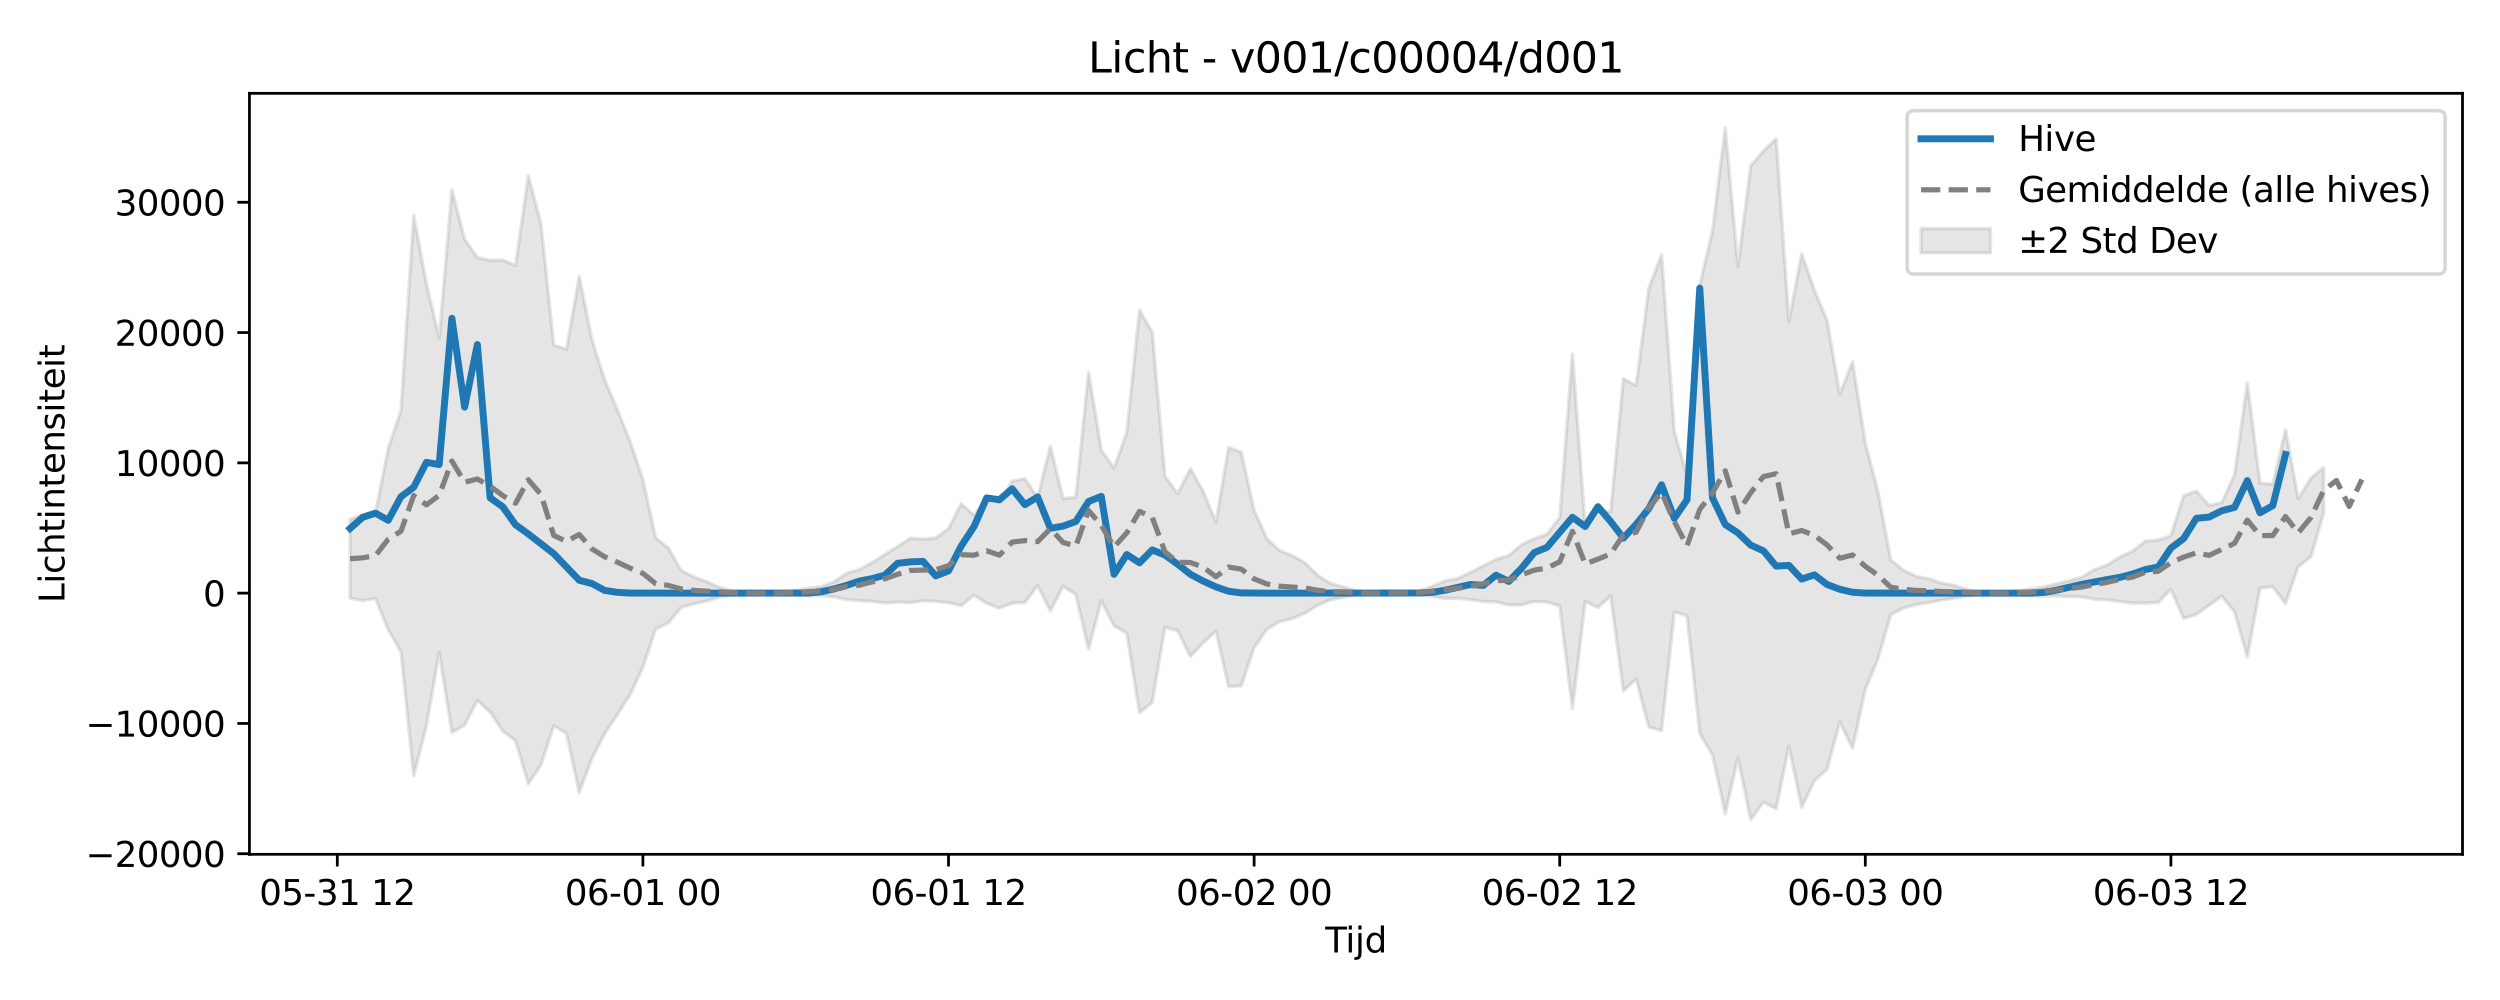 <?xml version="1.0" encoding="utf-8" standalone="no"?>
<!DOCTYPE svg PUBLIC "-//W3C//DTD SVG 1.1//EN"
  "http://www.w3.org/Graphics/SVG/1.1/DTD/svg11.dtd">
<svg xmlns:xlink="http://www.w3.org/1999/xlink" width="720pt" height="288pt" viewBox="0 0 720 288" xmlns="http://www.w3.org/2000/svg" version="1.1">
 <defs>
  <style type="text/css">*{stroke-linejoin: round; stroke-linecap: butt}</style>
 </defs>
 <g id="figure_1">
  <g id="patch_1">
   <path d="M 0 288 
L 720 288 
L 720 0 
L 0 0 
z
" style="fill: #ffffff"/>
  </g>
  <g id="axes_1">
   <g id="patch_2">
    <path d="M 71.84 246.04 
L 709.2 246.04 
L 709.2 26.88 
L 71.84 26.88 
z
" style="fill: #ffffff"/>
   </g>
   <g id="FillBetweenPolyCollection_1">
    <defs>
     <path id="mdef0006738" d="M 100.811 -138.494 
L 100.811 -115.703 
L 104.478 -115.023 
L 108.145 -115.623 
L 111.813 -106.62 
L 115.48 -100.29 
L 119.147 -64.571 
L 122.814 -78.968 
L 126.481 -100.059 
L 130.149 -77.064 
L 133.816 -79.173 
L 137.483 -86.309 
L 141.15 -82.925 
L 144.817 -77.426 
L 148.485 -74.645 
L 152.152 -62.268 
L 155.819 -67.745 
L 159.486 -78.948 
L 163.153 -76.773 
L 166.821 -59.75 
L 170.488 -69.609 
L 174.155 -76.759 
L 177.822 -82.215 
L 181.489 -87.951 
L 185.157 -95.834 
L 188.824 -106.807 
L 192.491 -108.622 
L 196.158 -113.041 
L 199.825 -114.106 
L 203.493 -114.904 
L 207.16 -116.034 
L 210.827 -116.761 
L 214.494 -117.039 
L 218.161 -117.165 
L 221.829 -117.161 
L 225.496 -117.038 
L 229.163 -116.716 
L 232.83 -116.411 
L 236.497 -116.476 
L 240.165 -116.068 
L 243.832 -115.317 
L 247.499 -115 
L 251.166 -114.838 
L 254.833 -114.338 
L 258.501 -114.604 
L 262.168 -114.428 
L 265.835 -114.98 
L 269.502 -114.783 
L 273.169 -114.416 
L 276.837 -113.574 
L 280.504 -116.566 
L 284.171 -114.227 
L 287.838 -112.846 
L 291.506 -114.295 
L 295.173 -114.468 
L 298.84 -119.355 
L 302.507 -112.042 
L 306.174 -119.131 
L 309.842 -116.706 
L 313.509 -101.097 
L 317.176 -115.022 
L 320.843 -107.732 
L 324.51 -105.656 
L 328.178 -82.675 
L 331.845 -85.717 
L 335.512 -107.345 
L 339.179 -106.304 
L 342.846 -98.937 
L 346.514 -102.887 
L 350.181 -106.236 
L 353.848 -90.218 
L 357.515 -90.483 
L 361.182 -101.502 
L 364.85 -106.797 
L 368.517 -108.932 
L 372.184 -109.838 
L 375.851 -111.414 
L 379.518 -113.691 
L 383.186 -115.256 
L 386.853 -115.963 
L 390.52 -116.721 
L 394.187 -117.114 
L 397.854 -117.173 
L 401.522 -117.147 
L 405.189 -116.974 
L 408.856 -116.913 
L 412.523 -116.209 
L 416.19 -115.632 
L 419.858 -115.706 
L 423.525 -115.296 
L 427.192 -114.743 
L 430.859 -114.662 
L 434.526 -113.744 
L 438.194 -113.79 
L 441.861 -114.767 
L 445.528 -114.609 
L 449.195 -113.494 
L 452.862 -83.909 
L 456.53 -114.769 
L 460.197 -113.027 
L 463.864 -116.335 
L 467.531 -89.032 
L 471.198 -92.454 
L 474.866 -78.601 
L 478.533 -77.619 
L 482.2 -111.748 
L 485.867 -110.667 
L 489.534 -76.762 
L 493.202 -70.55 
L 496.869 -53.676 
L 500.536 -69.714 
L 504.203 -51.922 
L 507.871 -56.99 
L 511.538 -55.078 
L 515.205 -73.093 
L 518.872 -55.512 
L 522.539 -63.145 
L 526.207 -66.466 
L 529.874 -80.051 
L 533.541 -72.497 
L 537.208 -89.466 
L 540.875 -98.288 
L 544.543 -111.013 
L 548.21 -112.862 
L 551.877 -113.867 
L 555.544 -114.45 
L 559.211 -115.207 
L 562.879 -115.715 
L 566.546 -116.474 
L 570.213 -117.042 
L 573.88 -117.163 
L 577.547 -117.105 
L 581.215 -116.818 
L 584.882 -116.49 
L 588.549 -116.327 
L 592.216 -116.335 
L 595.883 -116.211 
L 599.551 -116.088 
L 603.218 -115.4 
L 606.885 -115.257 
L 610.552 -114.748 
L 614.219 -114.319 
L 617.887 -114.281 
L 621.554 -114.474 
L 625.221 -118.237 
L 628.888 -109.886 
L 632.555 -111.037 
L 636.223 -113.679 
L 639.89 -116.298 
L 643.557 -111.75 
L 647.224 -98.75 
L 650.891 -118.598 
L 654.559 -118.983 
L 658.226 -114.224 
L 661.893 -124.76 
L 665.56 -127.635 
L 669.227 -140.285 
L 669.227 -153.343 
L 669.227 -153.343 
L 665.56 -150.337 
L 661.893 -144.328 
L 658.226 -164.238 
L 654.559 -148.537 
L 650.891 -148.872 
L 647.224 -177.696 
L 643.557 -151.319 
L 639.89 -143.264 
L 636.223 -142.425 
L 632.555 -146.547 
L 628.888 -145.221 
L 625.221 -133.698 
L 621.554 -132.447 
L 617.887 -132.18 
L 614.219 -129.299 
L 610.552 -127.566 
L 606.885 -125.317 
L 603.218 -123.938 
L 599.551 -121.782 
L 595.883 -120.725 
L 592.216 -119.825 
L 588.549 -118.956 
L 584.882 -118.391 
L 581.215 -117.731 
L 577.547 -117.281 
L 573.88 -117.197 
L 570.213 -117.373 
L 566.546 -118.205 
L 562.879 -119.386 
L 559.211 -120.063 
L 555.544 -121.301 
L 551.877 -122.028 
L 548.21 -123.747 
L 544.543 -126.723 
L 540.875 -146.358 
L 537.208 -160.338 
L 533.541 -183.832 
L 529.874 -174.4 
L 526.207 -195.613 
L 522.539 -204.48 
L 518.872 -214.916 
L 515.205 -195.42 
L 511.538 -248.044 
L 507.871 -244.509 
L 504.203 -240.238 
L 500.536 -211.309 
L 496.869 -251.158 
L 493.202 -221.505 
L 489.534 -205.843 
L 485.867 -150.961 
L 482.2 -163.799 
L 478.533 -214.655 
L 474.866 -205.022 
L 471.198 -176.954 
L 467.531 -178.935 
L 463.864 -140.609 
L 460.197 -140.908 
L 456.53 -136.405 
L 452.862 -186.025 
L 449.195 -138.908 
L 445.528 -134.164 
L 441.861 -132.825 
L 438.194 -131.094 
L 434.526 -128.018 
L 430.859 -126.888 
L 427.192 -125.036 
L 423.525 -123.146 
L 419.858 -121.424 
L 416.19 -120.665 
L 412.523 -119.182 
L 408.856 -117.756 
L 405.189 -117.513 
L 401.522 -117.219 
L 397.854 -117.181 
L 394.187 -117.267 
L 390.52 -117.843 
L 386.853 -118.955 
L 383.186 -119.991 
L 379.518 -122.285 
L 375.851 -125.894 
L 372.184 -127.955 
L 368.517 -129.436 
L 364.85 -132.858 
L 361.182 -141.063 
L 357.515 -157.684 
L 353.848 -159.173 
L 350.181 -137.577 
L 346.514 -146.487 
L 342.846 -153.04 
L 339.179 -145.812 
L 335.512 -150.787 
L 331.845 -192.274 
L 328.178 -198.785 
L 324.51 -163.417 
L 320.843 -153.207 
L 317.176 -158.351 
L 313.509 -180.84 
L 309.842 -144.785 
L 306.174 -144.386 
L 302.507 -159.477 
L 298.84 -144.65 
L 295.173 -150.162 
L 291.506 -149.453 
L 287.838 -143.379 
L 284.171 -144.494 
L 280.504 -139.647 
L 276.837 -142.907 
L 273.169 -135.78 
L 269.502 -133.05 
L 265.835 -132.753 
L 262.168 -133.004 
L 258.501 -130.592 
L 254.833 -128.315 
L 251.166 -125.974 
L 247.499 -123.953 
L 243.832 -122.923 
L 240.165 -120.432 
L 236.497 -119.028 
L 232.83 -118.608 
L 229.163 -117.923 
L 225.496 -117.384 
L 221.829 -117.199 
L 218.161 -117.192 
L 214.494 -117.378 
L 210.827 -117.784 
L 207.16 -118.85 
L 203.493 -120.507 
L 199.825 -121.821 
L 196.158 -123.703 
L 192.491 -130.173 
L 188.824 -133.037 
L 185.157 -149.907 
L 181.489 -160.801 
L 177.822 -169.949 
L 174.155 -178.529 
L 170.488 -190.202 
L 166.821 -208.441 
L 163.153 -187.37 
L 159.486 -188.616 
L 155.819 -223.428 
L 152.152 -237.424 
L 148.485 -211.504 
L 144.817 -213.095 
L 141.15 -212.998 
L 137.483 -213.793 
L 133.816 -219.081 
L 130.149 -233.361 
L 126.481 -190.632 
L 122.814 -206.244 
L 119.147 -226.007 
L 115.48 -169.736 
L 111.813 -158.816 
L 108.145 -140.388 
L 104.478 -139.685 
L 100.811 -138.494 
z
" style="stroke: #808080; stroke-opacity: 0.2"/>
    </defs>
    <g clip-path="url(#peca3c3d74b)">
     <use xlink:href="#mdef0006738" x="0" y="288" style="fill: #808080; fill-opacity: 0.2; stroke: #808080; stroke-opacity: 0.2"/>
    </g>
   </g>
   <g id="matplotlib.axis_1">
    <g id="xtick_1">
     <g id="line2d_1">
      <defs>
       <path id="mad2deb724c" d="M 0 0 
L 0 3.5 
" style="stroke: #000000; stroke-width: 0.8"/>
      </defs>
      <g>
       <use xlink:href="#mad2deb724c" x="97.144" y="246.04" style="stroke: #000000; stroke-width: 0.8"/>
      </g>
     </g>
     <g id="text_1">
      <!-- 05-31 12 -->
      <g transform="translate(74.663 260.638) scale(0.1 -0.1)">
       <defs>
        <path id="DejaVuSans-30" d="M 2034 4250 
Q 1547 4250 1301 3770 
Q 1056 3291 1056 2328 
Q 1056 1369 1301 889 
Q 1547 409 2034 409 
Q 2525 409 2770 889 
Q 3016 1369 3016 2328 
Q 3016 3291 2770 3770 
Q 2525 4250 2034 4250 
z
M 2034 4750 
Q 2819 4750 3233 4129 
Q 3647 3509 3647 2328 
Q 3647 1150 3233 529 
Q 2819 -91 2034 -91 
Q 1250 -91 836 529 
Q 422 1150 422 2328 
Q 422 3509 836 4129 
Q 1250 4750 2034 4750 
z
" transform="scale(0.016)"/>
        <path id="DejaVuSans-35" d="M 691 4666 
L 3169 4666 
L 3169 4134 
L 1269 4134 
L 1269 2991 
Q 1406 3038 1543 3061 
Q 1681 3084 1819 3084 
Q 2600 3084 3056 2656 
Q 3513 2228 3513 1497 
Q 3513 744 3044 326 
Q 2575 -91 1722 -91 
Q 1428 -91 1123 -41 
Q 819 9 494 109 
L 494 744 
Q 775 591 1075 516 
Q 1375 441 1709 441 
Q 2250 441 2565 725 
Q 2881 1009 2881 1497 
Q 2881 1984 2565 2268 
Q 2250 2553 1709 2553 
Q 1456 2553 1204 2497 
Q 953 2441 691 2322 
L 691 4666 
z
" transform="scale(0.016)"/>
        <path id="DejaVuSans-2d" d="M 313 2009 
L 1997 2009 
L 1997 1497 
L 313 1497 
L 313 2009 
z
" transform="scale(0.016)"/>
        <path id="DejaVuSans-33" d="M 2597 2516 
Q 3050 2419 3304 2112 
Q 3559 1806 3559 1356 
Q 3559 666 3084 287 
Q 2609 -91 1734 -91 
Q 1441 -91 1130 -33 
Q 819 25 488 141 
L 488 750 
Q 750 597 1062 519 
Q 1375 441 1716 441 
Q 2309 441 2620 675 
Q 2931 909 2931 1356 
Q 2931 1769 2642 2001 
Q 2353 2234 1838 2234 
L 1294 2234 
L 1294 2753 
L 1863 2753 
Q 2328 2753 2575 2939 
Q 2822 3125 2822 3475 
Q 2822 3834 2567 4026 
Q 2313 4219 1838 4219 
Q 1578 4219 1281 4162 
Q 984 4106 628 3988 
L 628 4550 
Q 988 4650 1302 4700 
Q 1616 4750 1894 4750 
Q 2613 4750 3031 4423 
Q 3450 4097 3450 3541 
Q 3450 3153 3228 2886 
Q 3006 2619 2597 2516 
z
" transform="scale(0.016)"/>
        <path id="DejaVuSans-31" d="M 794 531 
L 1825 531 
L 1825 4091 
L 703 3866 
L 703 4441 
L 1819 4666 
L 2450 4666 
L 2450 531 
L 3481 531 
L 3481 0 
L 794 0 
L 794 531 
z
" transform="scale(0.016)"/>
        <path id="DejaVuSans-20" transform="scale(0.016)"/>
        <path id="DejaVuSans-32" d="M 1228 531 
L 3431 531 
L 3431 0 
L 469 0 
L 469 531 
Q 828 903 1448 1529 
Q 2069 2156 2228 2338 
Q 2531 2678 2651 2914 
Q 2772 3150 2772 3378 
Q 2772 3750 2511 3984 
Q 2250 4219 1831 4219 
Q 1534 4219 1204 4116 
Q 875 4013 500 3803 
L 500 4441 
Q 881 4594 1212 4672 
Q 1544 4750 1819 4750 
Q 2544 4750 2975 4387 
Q 3406 4025 3406 3419 
Q 3406 3131 3298 2873 
Q 3191 2616 2906 2266 
Q 2828 2175 2409 1742 
Q 1991 1309 1228 531 
z
" transform="scale(0.016)"/>
       </defs>
       <use xlink:href="#DejaVuSans-30"/>
       <use xlink:href="#DejaVuSans-35" transform="translate(63.623 0)"/>
       <use xlink:href="#DejaVuSans-2d" transform="translate(127.246 0)"/>
       <use xlink:href="#DejaVuSans-33" transform="translate(163.33 0)"/>
       <use xlink:href="#DejaVuSans-31" transform="translate(226.953 0)"/>
       <use xlink:href="#DejaVuSans-20" transform="translate(290.576 0)"/>
       <use xlink:href="#DejaVuSans-31" transform="translate(322.363 0)"/>
       <use xlink:href="#DejaVuSans-32" transform="translate(385.986 0)"/>
      </g>
     </g>
    </g>
    <g id="xtick_2">
     <g id="line2d_2">
      <g>
       <use xlink:href="#mad2deb724c" x="185.157" y="246.04" style="stroke: #000000; stroke-width: 0.8"/>
      </g>
     </g>
     <g id="text_2">
      <!-- 06-01 00 -->
      <g transform="translate(162.676 260.638) scale(0.1 -0.1)">
       <defs>
        <path id="DejaVuSans-36" d="M 2113 2584 
Q 1688 2584 1439 2293 
Q 1191 2003 1191 1497 
Q 1191 994 1439 701 
Q 1688 409 2113 409 
Q 2538 409 2786 701 
Q 3034 994 3034 1497 
Q 3034 2003 2786 2293 
Q 2538 2584 2113 2584 
z
M 3366 4563 
L 3366 3988 
Q 3128 4100 2886 4159 
Q 2644 4219 2406 4219 
Q 1781 4219 1451 3797 
Q 1122 3375 1075 2522 
Q 1259 2794 1537 2939 
Q 1816 3084 2150 3084 
Q 2853 3084 3261 2657 
Q 3669 2231 3669 1497 
Q 3669 778 3244 343 
Q 2819 -91 2113 -91 
Q 1303 -91 875 529 
Q 447 1150 447 2328 
Q 447 3434 972 4092 
Q 1497 4750 2381 4750 
Q 2619 4750 2861 4703 
Q 3103 4656 3366 4563 
z
" transform="scale(0.016)"/>
       </defs>
       <use xlink:href="#DejaVuSans-30"/>
       <use xlink:href="#DejaVuSans-36" transform="translate(63.623 0)"/>
       <use xlink:href="#DejaVuSans-2d" transform="translate(127.246 0)"/>
       <use xlink:href="#DejaVuSans-30" transform="translate(163.33 0)"/>
       <use xlink:href="#DejaVuSans-31" transform="translate(226.953 0)"/>
       <use xlink:href="#DejaVuSans-20" transform="translate(290.576 0)"/>
       <use xlink:href="#DejaVuSans-30" transform="translate(322.363 0)"/>
       <use xlink:href="#DejaVuSans-30" transform="translate(385.986 0)"/>
      </g>
     </g>
    </g>
    <g id="xtick_3">
     <g id="line2d_3">
      <g>
       <use xlink:href="#mad2deb724c" x="273.169" y="246.04" style="stroke: #000000; stroke-width: 0.8"/>
      </g>
     </g>
     <g id="text_3">
      <!-- 06-01 12 -->
      <g transform="translate(250.689 260.638) scale(0.1 -0.1)">
       <use xlink:href="#DejaVuSans-30"/>
       <use xlink:href="#DejaVuSans-36" transform="translate(63.623 0)"/>
       <use xlink:href="#DejaVuSans-2d" transform="translate(127.246 0)"/>
       <use xlink:href="#DejaVuSans-30" transform="translate(163.33 0)"/>
       <use xlink:href="#DejaVuSans-31" transform="translate(226.953 0)"/>
       <use xlink:href="#DejaVuSans-20" transform="translate(290.576 0)"/>
       <use xlink:href="#DejaVuSans-31" transform="translate(322.363 0)"/>
       <use xlink:href="#DejaVuSans-32" transform="translate(385.986 0)"/>
      </g>
     </g>
    </g>
    <g id="xtick_4">
     <g id="line2d_4">
      <g>
       <use xlink:href="#mad2deb724c" x="361.182" y="246.04" style="stroke: #000000; stroke-width: 0.8"/>
      </g>
     </g>
     <g id="text_4">
      <!-- 06-02 00 -->
      <g transform="translate(338.702 260.638) scale(0.1 -0.1)">
       <use xlink:href="#DejaVuSans-30"/>
       <use xlink:href="#DejaVuSans-36" transform="translate(63.623 0)"/>
       <use xlink:href="#DejaVuSans-2d" transform="translate(127.246 0)"/>
       <use xlink:href="#DejaVuSans-30" transform="translate(163.33 0)"/>
       <use xlink:href="#DejaVuSans-32" transform="translate(226.953 0)"/>
       <use xlink:href="#DejaVuSans-20" transform="translate(290.576 0)"/>
       <use xlink:href="#DejaVuSans-30" transform="translate(322.363 0)"/>
       <use xlink:href="#DejaVuSans-30" transform="translate(385.986 0)"/>
      </g>
     </g>
    </g>
    <g id="xtick_5">
     <g id="line2d_5">
      <g>
       <use xlink:href="#mad2deb724c" x="449.195" y="246.04" style="stroke: #000000; stroke-width: 0.8"/>
      </g>
     </g>
     <g id="text_5">
      <!-- 06-02 12 -->
      <g transform="translate(426.715 260.638) scale(0.1 -0.1)">
       <use xlink:href="#DejaVuSans-30"/>
       <use xlink:href="#DejaVuSans-36" transform="translate(63.623 0)"/>
       <use xlink:href="#DejaVuSans-2d" transform="translate(127.246 0)"/>
       <use xlink:href="#DejaVuSans-30" transform="translate(163.33 0)"/>
       <use xlink:href="#DejaVuSans-32" transform="translate(226.953 0)"/>
       <use xlink:href="#DejaVuSans-20" transform="translate(290.576 0)"/>
       <use xlink:href="#DejaVuSans-31" transform="translate(322.363 0)"/>
       <use xlink:href="#DejaVuSans-32" transform="translate(385.986 0)"/>
      </g>
     </g>
    </g>
    <g id="xtick_6">
     <g id="line2d_6">
      <g>
       <use xlink:href="#mad2deb724c" x="537.208" y="246.04" style="stroke: #000000; stroke-width: 0.8"/>
      </g>
     </g>
     <g id="text_6">
      <!-- 06-03 00 -->
      <g transform="translate(514.728 260.638) scale(0.1 -0.1)">
       <use xlink:href="#DejaVuSans-30"/>
       <use xlink:href="#DejaVuSans-36" transform="translate(63.623 0)"/>
       <use xlink:href="#DejaVuSans-2d" transform="translate(127.246 0)"/>
       <use xlink:href="#DejaVuSans-30" transform="translate(163.33 0)"/>
       <use xlink:href="#DejaVuSans-33" transform="translate(226.953 0)"/>
       <use xlink:href="#DejaVuSans-20" transform="translate(290.576 0)"/>
       <use xlink:href="#DejaVuSans-30" transform="translate(322.363 0)"/>
       <use xlink:href="#DejaVuSans-30" transform="translate(385.986 0)"/>
      </g>
     </g>
    </g>
    <g id="xtick_7">
     <g id="line2d_7">
      <g>
       <use xlink:href="#mad2deb724c" x="625.221" y="246.04" style="stroke: #000000; stroke-width: 0.8"/>
      </g>
     </g>
     <g id="text_7">
      <!-- 06-03 12 -->
      <g transform="translate(602.741 260.638) scale(0.1 -0.1)">
       <use xlink:href="#DejaVuSans-30"/>
       <use xlink:href="#DejaVuSans-36" transform="translate(63.623 0)"/>
       <use xlink:href="#DejaVuSans-2d" transform="translate(127.246 0)"/>
       <use xlink:href="#DejaVuSans-30" transform="translate(163.33 0)"/>
       <use xlink:href="#DejaVuSans-33" transform="translate(226.953 0)"/>
       <use xlink:href="#DejaVuSans-20" transform="translate(290.576 0)"/>
       <use xlink:href="#DejaVuSans-31" transform="translate(322.363 0)"/>
       <use xlink:href="#DejaVuSans-32" transform="translate(385.986 0)"/>
      </g>
     </g>
    </g>
    <g id="text_8">
     <!-- Tijd -->
     <g transform="translate(381.67 274.317) scale(0.1 -0.1)">
      <defs>
       <path id="DejaVuSans-54" d="M -19 4666 
L 3928 4666 
L 3928 4134 
L 2272 4134 
L 2272 0 
L 1638 0 
L 1638 4134 
L -19 4134 
L -19 4666 
z
" transform="scale(0.016)"/>
       <path id="DejaVuSans-69" d="M 603 3500 
L 1178 3500 
L 1178 0 
L 603 0 
L 603 3500 
z
M 603 4863 
L 1178 4863 
L 1178 4134 
L 603 4134 
L 603 4863 
z
" transform="scale(0.016)"/>
       <path id="DejaVuSans-6a" d="M 603 3500 
L 1178 3500 
L 1178 -63 
Q 1178 -731 923 -1031 
Q 669 -1331 103 -1331 
L -116 -1331 
L -116 -844 
L 38 -844 
Q 366 -844 484 -692 
Q 603 -541 603 -63 
L 603 3500 
z
M 603 4863 
L 1178 4863 
L 1178 4134 
L 603 4134 
L 603 4863 
z
" transform="scale(0.016)"/>
       <path id="DejaVuSans-64" d="M 2906 2969 
L 2906 4863 
L 3481 4863 
L 3481 0 
L 2906 0 
L 2906 525 
Q 2725 213 2448 61 
Q 2172 -91 1784 -91 
Q 1150 -91 751 415 
Q 353 922 353 1747 
Q 353 2572 751 3078 
Q 1150 3584 1784 3584 
Q 2172 3584 2448 3432 
Q 2725 3281 2906 2969 
z
M 947 1747 
Q 947 1113 1208 752 
Q 1469 391 1925 391 
Q 2381 391 2643 752 
Q 2906 1113 2906 1747 
Q 2906 2381 2643 2742 
Q 2381 3103 1925 3103 
Q 1469 3103 1208 2742 
Q 947 2381 947 1747 
z
" transform="scale(0.016)"/>
      </defs>
      <use xlink:href="#DejaVuSans-54"/>
      <use xlink:href="#DejaVuSans-69" transform="translate(57.959 0)"/>
      <use xlink:href="#DejaVuSans-6a" transform="translate(85.742 0)"/>
      <use xlink:href="#DejaVuSans-64" transform="translate(113.525 0)"/>
     </g>
    </g>
   </g>
   <g id="matplotlib.axis_2">
    <g id="ytick_1">
     <g id="line2d_8">
      <defs>
       <path id="m8372265bf1" d="M 0 0 
L -3.5 0 
" style="stroke: #000000; stroke-width: 0.8"/>
      </defs>
      <g>
       <use xlink:href="#m8372265bf1" x="71.84" y="245.87" style="stroke: #000000; stroke-width: 0.8"/>
      </g>
     </g>
     <g id="text_9">
      <!-- −20000 -->
      <g transform="translate(24.648 249.669) scale(0.1 -0.1)">
       <defs>
        <path id="DejaVuSans-2212" d="M 678 2272 
L 4684 2272 
L 4684 1741 
L 678 1741 
L 678 2272 
z
" transform="scale(0.016)"/>
       </defs>
       <use xlink:href="#DejaVuSans-2212"/>
       <use xlink:href="#DejaVuSans-32" transform="translate(83.789 0)"/>
       <use xlink:href="#DejaVuSans-30" transform="translate(147.412 0)"/>
       <use xlink:href="#DejaVuSans-30" transform="translate(211.035 0)"/>
       <use xlink:href="#DejaVuSans-30" transform="translate(274.658 0)"/>
       <use xlink:href="#DejaVuSans-30" transform="translate(338.281 0)"/>
      </g>
     </g>
    </g>
    <g id="ytick_2">
     <g id="line2d_9">
      <g>
       <use xlink:href="#m8372265bf1" x="71.84" y="208.347" style="stroke: #000000; stroke-width: 0.8"/>
      </g>
     </g>
     <g id="text_10">
      <!-- −10000 -->
      <g transform="translate(24.648 212.146) scale(0.1 -0.1)">
       <use xlink:href="#DejaVuSans-2212"/>
       <use xlink:href="#DejaVuSans-31" transform="translate(83.789 0)"/>
       <use xlink:href="#DejaVuSans-30" transform="translate(147.412 0)"/>
       <use xlink:href="#DejaVuSans-30" transform="translate(211.035 0)"/>
       <use xlink:href="#DejaVuSans-30" transform="translate(274.658 0)"/>
       <use xlink:href="#DejaVuSans-30" transform="translate(338.281 0)"/>
      </g>
     </g>
    </g>
    <g id="ytick_3">
     <g id="line2d_10">
      <g>
       <use xlink:href="#m8372265bf1" x="71.84" y="170.824" style="stroke: #000000; stroke-width: 0.8"/>
      </g>
     </g>
     <g id="text_11">
      <!-- 0 -->
      <g transform="translate(58.477 174.623) scale(0.1 -0.1)">
       <use xlink:href="#DejaVuSans-30"/>
      </g>
     </g>
    </g>
    <g id="ytick_4">
     <g id="line2d_11">
      <g>
       <use xlink:href="#m8372265bf1" x="71.84" y="133.301" style="stroke: #000000; stroke-width: 0.8"/>
      </g>
     </g>
     <g id="text_12">
      <!-- 10000 -->
      <g transform="translate(33.028 137.1) scale(0.1 -0.1)">
       <use xlink:href="#DejaVuSans-31"/>
       <use xlink:href="#DejaVuSans-30" transform="translate(63.623 0)"/>
       <use xlink:href="#DejaVuSans-30" transform="translate(127.246 0)"/>
       <use xlink:href="#DejaVuSans-30" transform="translate(190.869 0)"/>
       <use xlink:href="#DejaVuSans-30" transform="translate(254.492 0)"/>
      </g>
     </g>
    </g>
    <g id="ytick_5">
     <g id="line2d_12">
      <g>
       <use xlink:href="#m8372265bf1" x="71.84" y="95.778" style="stroke: #000000; stroke-width: 0.8"/>
      </g>
     </g>
     <g id="text_13">
      <!-- 20000 -->
      <g transform="translate(33.028 99.577) scale(0.1 -0.1)">
       <use xlink:href="#DejaVuSans-32"/>
       <use xlink:href="#DejaVuSans-30" transform="translate(63.623 0)"/>
       <use xlink:href="#DejaVuSans-30" transform="translate(127.246 0)"/>
       <use xlink:href="#DejaVuSans-30" transform="translate(190.869 0)"/>
       <use xlink:href="#DejaVuSans-30" transform="translate(254.492 0)"/>
      </g>
     </g>
    </g>
    <g id="ytick_6">
     <g id="line2d_13">
      <g>
       <use xlink:href="#m8372265bf1" x="71.84" y="58.254" style="stroke: #000000; stroke-width: 0.8"/>
      </g>
     </g>
     <g id="text_14">
      <!-- 30000 -->
      <g transform="translate(33.028 62.054) scale(0.1 -0.1)">
       <use xlink:href="#DejaVuSans-33"/>
       <use xlink:href="#DejaVuSans-30" transform="translate(63.623 0)"/>
       <use xlink:href="#DejaVuSans-30" transform="translate(127.246 0)"/>
       <use xlink:href="#DejaVuSans-30" transform="translate(190.869 0)"/>
       <use xlink:href="#DejaVuSans-30" transform="translate(254.492 0)"/>
      </g>
     </g>
    </g>
    <g id="text_15">
     <!-- Lichtintensiteit -->
     <g transform="translate(18.568 173.656) rotate(-90) scale(0.1 -0.1)">
      <defs>
       <path id="DejaVuSans-4c" d="M 628 4666 
L 1259 4666 
L 1259 531 
L 3531 531 
L 3531 0 
L 628 0 
L 628 4666 
z
" transform="scale(0.016)"/>
       <path id="DejaVuSans-63" d="M 3122 3366 
L 3122 2828 
Q 2878 2963 2633 3030 
Q 2388 3097 2138 3097 
Q 1578 3097 1268 2742 
Q 959 2388 959 1747 
Q 959 1106 1268 751 
Q 1578 397 2138 397 
Q 2388 397 2633 464 
Q 2878 531 3122 666 
L 3122 134 
Q 2881 22 2623 -34 
Q 2366 -91 2075 -91 
Q 1284 -91 818 406 
Q 353 903 353 1747 
Q 353 2603 823 3093 
Q 1294 3584 2113 3584 
Q 2378 3584 2631 3529 
Q 2884 3475 3122 3366 
z
" transform="scale(0.016)"/>
       <path id="DejaVuSans-68" d="M 3513 2113 
L 3513 0 
L 2938 0 
L 2938 2094 
Q 2938 2591 2744 2837 
Q 2550 3084 2163 3084 
Q 1697 3084 1428 2787 
Q 1159 2491 1159 1978 
L 1159 0 
L 581 0 
L 581 4863 
L 1159 4863 
L 1159 2956 
Q 1366 3272 1645 3428 
Q 1925 3584 2291 3584 
Q 2894 3584 3203 3211 
Q 3513 2838 3513 2113 
z
" transform="scale(0.016)"/>
       <path id="DejaVuSans-74" d="M 1172 4494 
L 1172 3500 
L 2356 3500 
L 2356 3053 
L 1172 3053 
L 1172 1153 
Q 1172 725 1289 603 
Q 1406 481 1766 481 
L 2356 481 
L 2356 0 
L 1766 0 
Q 1100 0 847 248 
Q 594 497 594 1153 
L 594 3053 
L 172 3053 
L 172 3500 
L 594 3500 
L 594 4494 
L 1172 4494 
z
" transform="scale(0.016)"/>
       <path id="DejaVuSans-6e" d="M 3513 2113 
L 3513 0 
L 2938 0 
L 2938 2094 
Q 2938 2591 2744 2837 
Q 2550 3084 2163 3084 
Q 1697 3084 1428 2787 
Q 1159 2491 1159 1978 
L 1159 0 
L 581 0 
L 581 3500 
L 1159 3500 
L 1159 2956 
Q 1366 3272 1645 3428 
Q 1925 3584 2291 3584 
Q 2894 3584 3203 3211 
Q 3513 2838 3513 2113 
z
" transform="scale(0.016)"/>
       <path id="DejaVuSans-65" d="M 3597 1894 
L 3597 1613 
L 953 1613 
Q 991 1019 1311 708 
Q 1631 397 2203 397 
Q 2534 397 2845 478 
Q 3156 559 3463 722 
L 3463 178 
Q 3153 47 2828 -22 
Q 2503 -91 2169 -91 
Q 1331 -91 842 396 
Q 353 884 353 1716 
Q 353 2575 817 3079 
Q 1281 3584 2069 3584 
Q 2775 3584 3186 3129 
Q 3597 2675 3597 1894 
z
M 3022 2063 
Q 3016 2534 2758 2815 
Q 2500 3097 2075 3097 
Q 1594 3097 1305 2825 
Q 1016 2553 972 2059 
L 3022 2063 
z
" transform="scale(0.016)"/>
       <path id="DejaVuSans-73" d="M 2834 3397 
L 2834 2853 
Q 2591 2978 2328 3040 
Q 2066 3103 1784 3103 
Q 1356 3103 1142 2972 
Q 928 2841 928 2578 
Q 928 2378 1081 2264 
Q 1234 2150 1697 2047 
L 1894 2003 
Q 2506 1872 2764 1633 
Q 3022 1394 3022 966 
Q 3022 478 2636 193 
Q 2250 -91 1575 -91 
Q 1294 -91 989 -36 
Q 684 19 347 128 
L 347 722 
Q 666 556 975 473 
Q 1284 391 1588 391 
Q 1994 391 2212 530 
Q 2431 669 2431 922 
Q 2431 1156 2273 1281 
Q 2116 1406 1581 1522 
L 1381 1569 
Q 847 1681 609 1914 
Q 372 2147 372 2553 
Q 372 3047 722 3315 
Q 1072 3584 1716 3584 
Q 2034 3584 2315 3537 
Q 2597 3491 2834 3397 
z
" transform="scale(0.016)"/>
      </defs>
      <use xlink:href="#DejaVuSans-4c"/>
      <use xlink:href="#DejaVuSans-69" transform="translate(55.713 0)"/>
      <use xlink:href="#DejaVuSans-63" transform="translate(83.496 0)"/>
      <use xlink:href="#DejaVuSans-68" transform="translate(138.477 0)"/>
      <use xlink:href="#DejaVuSans-74" transform="translate(201.855 0)"/>
      <use xlink:href="#DejaVuSans-69" transform="translate(241.064 0)"/>
      <use xlink:href="#DejaVuSans-6e" transform="translate(268.848 0)"/>
      <use xlink:href="#DejaVuSans-74" transform="translate(332.227 0)"/>
      <use xlink:href="#DejaVuSans-65" transform="translate(371.436 0)"/>
      <use xlink:href="#DejaVuSans-6e" transform="translate(432.959 0)"/>
      <use xlink:href="#DejaVuSans-73" transform="translate(496.338 0)"/>
      <use xlink:href="#DejaVuSans-69" transform="translate(548.438 0)"/>
      <use xlink:href="#DejaVuSans-74" transform="translate(576.221 0)"/>
      <use xlink:href="#DejaVuSans-65" transform="translate(615.43 0)"/>
      <use xlink:href="#DejaVuSans-69" transform="translate(676.953 0)"/>
      <use xlink:href="#DejaVuSans-74" transform="translate(704.736 0)"/>
     </g>
    </g>
   </g>
   <g id="line2d_14">
    <path d="M 100.811 152.192 
L 104.478 148.975 
L 108.145 147.784 
L 111.813 149.853 
L 115.48 143.061 
L 119.147 140.318 
L 122.814 133.165 
L 126.481 133.796 
L 130.149 91.676 
L 133.816 117.257 
L 137.483 99.245 
L 141.15 143.372 
L 144.817 145.977 
L 148.485 151.145 
L 152.152 153.771 
L 159.486 159.456 
L 166.821 167.112 
L 170.488 168.06 
L 174.155 170.053 
L 177.822 170.586 
L 181.489 170.803 
L 203.493 170.824 
L 232.83 170.79 
L 236.497 170.428 
L 240.165 169.625 
L 243.832 168.581 
L 247.499 167.353 
L 251.166 166.637 
L 254.833 165.648 
L 258.501 162.225 
L 262.168 161.828 
L 265.835 161.675 
L 269.502 165.861 
L 273.169 164.415 
L 276.837 157.236 
L 280.504 151.676 
L 284.171 143.395 
L 287.838 143.943 
L 291.506 140.765 
L 295.173 145.348 
L 298.84 143.117 
L 302.507 152.158 
L 306.174 151.518 
L 309.842 150.192 
L 313.509 144.436 
L 317.176 142.96 
L 320.843 165.402 
L 324.51 159.704 
L 328.178 162.09 
L 331.845 158.368 
L 335.512 159.865 
L 339.179 162.494 
L 342.846 165.398 
L 346.514 167.352 
L 350.181 169.022 
L 353.848 170.287 
L 357.515 170.763 
L 364.85 170.824 
L 408.856 170.785 
L 412.523 170.585 
L 416.19 169.974 
L 423.525 168.335 
L 427.192 168.588 
L 430.859 165.654 
L 434.526 167.449 
L 438.194 163.659 
L 441.861 159.144 
L 445.528 157.642 
L 452.862 148.979 
L 456.53 151.633 
L 460.197 145.918 
L 463.864 150.187 
L 467.531 154.981 
L 471.198 151.029 
L 474.866 146.465 
L 478.533 139.622 
L 482.2 149.276 
L 485.867 143.925 
L 489.534 82.983 
L 493.202 143.397 
L 496.869 151.058 
L 500.536 153.474 
L 504.203 156.984 
L 507.871 158.649 
L 511.538 163.033 
L 515.205 162.828 
L 518.872 166.764 
L 522.539 165.56 
L 526.207 168.345 
L 529.874 169.722 
L 533.541 170.569 
L 537.208 170.808 
L 566.546 170.824 
L 584.882 170.815 
L 588.549 170.63 
L 592.216 169.982 
L 599.551 168.285 
L 606.885 166.908 
L 610.552 166.272 
L 614.219 165.313 
L 617.887 164.021 
L 621.554 163.311 
L 625.221 157.846 
L 628.888 155.108 
L 632.555 149.273 
L 636.223 148.912 
L 639.89 147.082 
L 643.557 146.13 
L 647.224 138.413 
L 650.891 147.68 
L 654.559 145.615 
L 658.226 130.878 
L 658.226 130.878 
" clip-path="url(#peca3c3d74b)" style="fill: none; stroke: #1f77b4; stroke-width: 2; stroke-linecap: square"/>
   </g>
   <g id="line2d_15">
    <path d="M 100.811 160.901 
L 104.478 160.646 
L 108.145 159.995 
L 111.813 155.282 
L 115.48 152.987 
L 119.147 142.711 
L 122.814 145.394 
L 126.481 142.654 
L 130.149 132.788 
L 133.816 138.873 
L 137.483 137.949 
L 141.15 140.038 
L 144.817 142.739 
L 148.485 144.926 
L 152.152 138.154 
L 155.819 142.414 
L 159.486 154.218 
L 163.153 155.929 
L 166.821 153.905 
L 170.488 158.095 
L 174.155 160.356 
L 177.822 161.918 
L 181.489 163.624 
L 185.157 165.129 
L 188.824 168.078 
L 192.491 168.603 
L 196.158 169.628 
L 199.825 170.036 
L 210.827 170.727 
L 221.829 170.82 
L 229.163 170.68 
L 236.497 170.248 
L 240.165 169.75 
L 243.832 168.88 
L 247.499 168.523 
L 254.833 166.673 
L 258.501 165.402 
L 262.168 164.284 
L 269.502 164.083 
L 273.169 162.902 
L 276.837 159.76 
L 280.504 159.894 
L 284.171 158.639 
L 287.838 159.887 
L 291.506 156.126 
L 295.173 155.685 
L 298.84 155.998 
L 302.507 152.24 
L 306.174 156.242 
L 309.842 157.254 
L 313.509 147.031 
L 317.176 151.313 
L 320.843 157.53 
L 324.51 153.463 
L 328.178 147.27 
L 331.845 149.005 
L 335.512 158.934 
L 339.179 161.942 
L 342.846 162.011 
L 346.514 163.313 
L 350.181 166.093 
L 353.848 163.304 
L 357.515 163.916 
L 361.182 166.717 
L 364.85 168.172 
L 368.517 168.816 
L 375.851 169.346 
L 379.518 170.012 
L 383.186 170.377 
L 394.187 170.809 
L 405.189 170.756 
L 408.856 170.666 
L 416.19 169.852 
L 419.858 169.435 
L 427.192 168.111 
L 430.859 167.225 
L 434.526 167.119 
L 438.194 165.558 
L 441.861 164.204 
L 445.528 163.613 
L 449.195 161.799 
L 452.862 153.033 
L 456.53 162.413 
L 460.197 161.032 
L 463.864 159.528 
L 467.531 154.016 
L 471.198 153.296 
L 474.866 146.188 
L 478.533 141.863 
L 482.2 150.226 
L 485.867 157.186 
L 489.534 146.697 
L 493.202 141.972 
L 496.869 135.583 
L 500.536 147.489 
L 504.203 141.92 
L 507.871 137.25 
L 511.538 136.439 
L 515.205 153.744 
L 518.872 152.786 
L 522.539 154.187 
L 526.207 156.961 
L 529.874 160.775 
L 533.541 159.836 
L 537.208 163.098 
L 540.875 165.677 
L 544.543 169.132 
L 548.21 169.696 
L 551.877 170.052 
L 555.544 170.125 
L 559.211 170.365 
L 562.879 170.449 
L 570.213 170.793 
L 577.547 170.807 
L 584.882 170.56 
L 588.549 170.359 
L 599.551 169.065 
L 603.218 168.331 
L 606.885 167.713 
L 610.552 166.843 
L 614.219 166.191 
L 617.887 164.769 
L 621.554 164.539 
L 625.221 162.032 
L 628.888 160.447 
L 632.555 159.208 
L 636.223 159.948 
L 643.557 156.466 
L 647.224 149.777 
L 650.891 154.265 
L 654.559 154.24 
L 658.226 148.769 
L 661.893 153.456 
L 665.56 149.014 
L 669.227 141.186 
L 672.895 138.383 
L 676.562 145.855 
L 680.229 138.085 
L 680.229 138.085 
" clip-path="url(#peca3c3d74b)" style="fill: none; stroke-dasharray: 5.55,2.4; stroke-dashoffset: 0; stroke: #808080; stroke-width: 1.5"/>
   </g>
   <g id="patch_3">
    <path d="M 71.84 246.04 
L 71.84 26.88 
" style="fill: none; stroke: #000000; stroke-width: 0.8; stroke-linejoin: miter; stroke-linecap: square"/>
   </g>
   <g id="patch_4">
    <path d="M 709.2 246.04 
L 709.2 26.88 
" style="fill: none; stroke: #000000; stroke-width: 0.8; stroke-linejoin: miter; stroke-linecap: square"/>
   </g>
   <g id="patch_5">
    <path d="M 71.84 246.04 
L 709.2 246.04 
" style="fill: none; stroke: #000000; stroke-width: 0.8; stroke-linejoin: miter; stroke-linecap: square"/>
   </g>
   <g id="patch_6">
    <path d="M 71.84 26.88 
L 709.2 26.88 
" style="fill: none; stroke: #000000; stroke-width: 0.8; stroke-linejoin: miter; stroke-linecap: square"/>
   </g>
   <g id="text_16">
    <!-- Licht - v001/c00004/d001 -->
    <g transform="translate(313.383 20.88) scale(0.12 -0.12)">
     <defs>
      <path id="DejaVuSans-76" d="M 191 3500 
L 800 3500 
L 1894 563 
L 2988 3500 
L 3597 3500 
L 2284 0 
L 1503 0 
L 191 3500 
z
" transform="scale(0.016)"/>
      <path id="DejaVuSans-2f" d="M 1625 4666 
L 2156 4666 
L 531 -594 
L 0 -594 
L 1625 4666 
z
" transform="scale(0.016)"/>
      <path id="DejaVuSans-34" d="M 2419 4116 
L 825 1625 
L 2419 1625 
L 2419 4116 
z
M 2253 4666 
L 3047 4666 
L 3047 1625 
L 3713 1625 
L 3713 1100 
L 3047 1100 
L 3047 0 
L 2419 0 
L 2419 1100 
L 313 1100 
L 313 1709 
L 2253 4666 
z
" transform="scale(0.016)"/>
     </defs>
     <use xlink:href="#DejaVuSans-4c"/>
     <use xlink:href="#DejaVuSans-69" transform="translate(55.713 0)"/>
     <use xlink:href="#DejaVuSans-63" transform="translate(83.496 0)"/>
     <use xlink:href="#DejaVuSans-68" transform="translate(138.477 0)"/>
     <use xlink:href="#DejaVuSans-74" transform="translate(201.855 0)"/>
     <use xlink:href="#DejaVuSans-20" transform="translate(241.064 0)"/>
     <use xlink:href="#DejaVuSans-2d" transform="translate(272.852 0)"/>
     <use xlink:href="#DejaVuSans-20" transform="translate(308.936 0)"/>
     <use xlink:href="#DejaVuSans-76" transform="translate(340.723 0)"/>
     <use xlink:href="#DejaVuSans-30" transform="translate(399.902 0)"/>
     <use xlink:href="#DejaVuSans-30" transform="translate(463.525 0)"/>
     <use xlink:href="#DejaVuSans-31" transform="translate(527.148 0)"/>
     <use xlink:href="#DejaVuSans-2f" transform="translate(590.771 0)"/>
     <use xlink:href="#DejaVuSans-63" transform="translate(624.463 0)"/>
     <use xlink:href="#DejaVuSans-30" transform="translate(679.443 0)"/>
     <use xlink:href="#DejaVuSans-30" transform="translate(743.066 0)"/>
     <use xlink:href="#DejaVuSans-30" transform="translate(806.689 0)"/>
     <use xlink:href="#DejaVuSans-30" transform="translate(870.312 0)"/>
     <use xlink:href="#DejaVuSans-34" transform="translate(933.936 0)"/>
     <use xlink:href="#DejaVuSans-2f" transform="translate(997.559 0)"/>
     <use xlink:href="#DejaVuSans-64" transform="translate(1031.25 0)"/>
     <use xlink:href="#DejaVuSans-30" transform="translate(1094.727 0)"/>
     <use xlink:href="#DejaVuSans-30" transform="translate(1158.35 0)"/>
     <use xlink:href="#DejaVuSans-31" transform="translate(1221.973 0)"/>
    </g>
   </g>
   <g id="legend_1">
    <g id="patch_7">
     <path d="M 551.256 78.914 
L 702.2 78.914 
Q 704.2 78.914 704.2 76.914 
L 704.2 33.88 
Q 704.2 31.88 702.2 31.88 
L 551.256 31.88 
Q 549.256 31.88 549.256 33.88 
L 549.256 76.914 
Q 549.256 78.914 551.256 78.914 
z
" style="fill: #ffffff; opacity: 0.8; stroke: #cccccc; stroke-linejoin: miter"/>
    </g>
    <g id="line2d_16">
     <path d="M 553.256 39.978 
L 563.256 39.978 
L 573.256 39.978 
" style="fill: none; stroke: #1f77b4; stroke-width: 2; stroke-linecap: square"/>
    </g>
    <g id="text_17">
     <!-- Hive -->
     <g transform="translate(581.256 43.478) scale(0.1 -0.1)">
      <defs>
       <path id="DejaVuSans-48" d="M 628 4666 
L 1259 4666 
L 1259 2753 
L 3553 2753 
L 3553 4666 
L 4184 4666 
L 4184 0 
L 3553 0 
L 3553 2222 
L 1259 2222 
L 1259 0 
L 628 0 
L 628 4666 
z
" transform="scale(0.016)"/>
      </defs>
      <use xlink:href="#DejaVuSans-48"/>
      <use xlink:href="#DejaVuSans-69" transform="translate(75.195 0)"/>
      <use xlink:href="#DejaVuSans-76" transform="translate(102.979 0)"/>
      <use xlink:href="#DejaVuSans-65" transform="translate(162.158 0)"/>
     </g>
    </g>
    <g id="line2d_17">
     <path d="M 553.256 54.657 
L 563.256 54.657 
L 573.256 54.657 
" style="fill: none; stroke-dasharray: 5.55,2.4; stroke-dashoffset: 0; stroke: #808080; stroke-width: 1.5"/>
    </g>
    <g id="text_18">
     <!-- Gemiddelde (alle hives) -->
     <g transform="translate(581.256 58.157) scale(0.1 -0.1)">
      <defs>
       <path id="DejaVuSans-47" d="M 3809 666 
L 3809 1919 
L 2778 1919 
L 2778 2438 
L 4434 2438 
L 4434 434 
Q 4069 175 3628 42 
Q 3188 -91 2688 -91 
Q 1594 -91 976 548 
Q 359 1188 359 2328 
Q 359 3472 976 4111 
Q 1594 4750 2688 4750 
Q 3144 4750 3555 4637 
Q 3966 4525 4313 4306 
L 4313 3634 
Q 3963 3931 3569 4081 
Q 3175 4231 2741 4231 
Q 1884 4231 1454 3753 
Q 1025 3275 1025 2328 
Q 1025 1384 1454 906 
Q 1884 428 2741 428 
Q 3075 428 3337 486 
Q 3600 544 3809 666 
z
" transform="scale(0.016)"/>
       <path id="DejaVuSans-6d" d="M 3328 2828 
Q 3544 3216 3844 3400 
Q 4144 3584 4550 3584 
Q 5097 3584 5394 3201 
Q 5691 2819 5691 2113 
L 5691 0 
L 5113 0 
L 5113 2094 
Q 5113 2597 4934 2840 
Q 4756 3084 4391 3084 
Q 3944 3084 3684 2787 
Q 3425 2491 3425 1978 
L 3425 0 
L 2847 0 
L 2847 2094 
Q 2847 2600 2669 2842 
Q 2491 3084 2119 3084 
Q 1678 3084 1418 2786 
Q 1159 2488 1159 1978 
L 1159 0 
L 581 0 
L 581 3500 
L 1159 3500 
L 1159 2956 
Q 1356 3278 1631 3431 
Q 1906 3584 2284 3584 
Q 2666 3584 2933 3390 
Q 3200 3197 3328 2828 
z
" transform="scale(0.016)"/>
       <path id="DejaVuSans-6c" d="M 603 4863 
L 1178 4863 
L 1178 0 
L 603 0 
L 603 4863 
z
" transform="scale(0.016)"/>
       <path id="DejaVuSans-28" d="M 1984 4856 
Q 1566 4138 1362 3434 
Q 1159 2731 1159 2009 
Q 1159 1288 1364 580 
Q 1569 -128 1984 -844 
L 1484 -844 
Q 1016 -109 783 600 
Q 550 1309 550 2009 
Q 550 2706 781 3412 
Q 1013 4119 1484 4856 
L 1984 4856 
z
" transform="scale(0.016)"/>
       <path id="DejaVuSans-61" d="M 2194 1759 
Q 1497 1759 1228 1600 
Q 959 1441 959 1056 
Q 959 750 1161 570 
Q 1363 391 1709 391 
Q 2188 391 2477 730 
Q 2766 1069 2766 1631 
L 2766 1759 
L 2194 1759 
z
M 3341 1997 
L 3341 0 
L 2766 0 
L 2766 531 
Q 2569 213 2275 61 
Q 1981 -91 1556 -91 
Q 1019 -91 701 211 
Q 384 513 384 1019 
Q 384 1609 779 1909 
Q 1175 2209 1959 2209 
L 2766 2209 
L 2766 2266 
Q 2766 2663 2505 2880 
Q 2244 3097 1772 3097 
Q 1472 3097 1187 3025 
Q 903 2953 641 2809 
L 641 3341 
Q 956 3463 1253 3523 
Q 1550 3584 1831 3584 
Q 2591 3584 2966 3190 
Q 3341 2797 3341 1997 
z
" transform="scale(0.016)"/>
       <path id="DejaVuSans-29" d="M 513 4856 
L 1013 4856 
Q 1481 4119 1714 3412 
Q 1947 2706 1947 2009 
Q 1947 1309 1714 600 
Q 1481 -109 1013 -844 
L 513 -844 
Q 928 -128 1133 580 
Q 1338 1288 1338 2009 
Q 1338 2731 1133 3434 
Q 928 4138 513 4856 
z
" transform="scale(0.016)"/>
      </defs>
      <use xlink:href="#DejaVuSans-47"/>
      <use xlink:href="#DejaVuSans-65" transform="translate(77.49 0)"/>
      <use xlink:href="#DejaVuSans-6d" transform="translate(139.014 0)"/>
      <use xlink:href="#DejaVuSans-69" transform="translate(236.426 0)"/>
      <use xlink:href="#DejaVuSans-64" transform="translate(264.209 0)"/>
      <use xlink:href="#DejaVuSans-64" transform="translate(327.686 0)"/>
      <use xlink:href="#DejaVuSans-65" transform="translate(391.162 0)"/>
      <use xlink:href="#DejaVuSans-6c" transform="translate(452.686 0)"/>
      <use xlink:href="#DejaVuSans-64" transform="translate(480.469 0)"/>
      <use xlink:href="#DejaVuSans-65" transform="translate(543.945 0)"/>
      <use xlink:href="#DejaVuSans-20" transform="translate(605.469 0)"/>
      <use xlink:href="#DejaVuSans-28" transform="translate(637.256 0)"/>
      <use xlink:href="#DejaVuSans-61" transform="translate(676.27 0)"/>
      <use xlink:href="#DejaVuSans-6c" transform="translate(737.549 0)"/>
      <use xlink:href="#DejaVuSans-6c" transform="translate(765.332 0)"/>
      <use xlink:href="#DejaVuSans-65" transform="translate(793.115 0)"/>
      <use xlink:href="#DejaVuSans-20" transform="translate(854.639 0)"/>
      <use xlink:href="#DejaVuSans-68" transform="translate(886.426 0)"/>
      <use xlink:href="#DejaVuSans-69" transform="translate(949.805 0)"/>
      <use xlink:href="#DejaVuSans-76" transform="translate(977.588 0)"/>
      <use xlink:href="#DejaVuSans-65" transform="translate(1036.768 0)"/>
      <use xlink:href="#DejaVuSans-73" transform="translate(1098.291 0)"/>
      <use xlink:href="#DejaVuSans-29" transform="translate(1150.391 0)"/>
     </g>
    </g>
    <g id="patch_8">
     <path d="M 553.256 72.835 
L 573.256 72.835 
L 573.256 65.835 
L 553.256 65.835 
z
" style="fill: #808080; fill-opacity: 0.2; stroke: #808080; stroke-opacity: 0.2; stroke-linejoin: miter"/>
    </g>
    <g id="text_19">
     <!-- ±2 Std Dev -->
     <g transform="translate(581.256 72.835) scale(0.1 -0.1)">
      <defs>
       <path id="DejaVuSans-b1" d="M 2944 4013 
L 2944 2803 
L 4684 2803 
L 4684 2272 
L 2944 2272 
L 2944 1063 
L 2419 1063 
L 2419 2272 
L 678 2272 
L 678 2803 
L 2419 2803 
L 2419 4013 
L 2944 4013 
z
M 678 531 
L 4684 531 
L 4684 0 
L 678 0 
L 678 531 
z
" transform="scale(0.016)"/>
       <path id="DejaVuSans-53" d="M 3425 4513 
L 3425 3897 
Q 3066 4069 2747 4153 
Q 2428 4238 2131 4238 
Q 1616 4238 1336 4038 
Q 1056 3838 1056 3469 
Q 1056 3159 1242 3001 
Q 1428 2844 1947 2747 
L 2328 2669 
Q 3034 2534 3370 2195 
Q 3706 1856 3706 1288 
Q 3706 609 3251 259 
Q 2797 -91 1919 -91 
Q 1588 -91 1214 -16 
Q 841 59 441 206 
L 441 856 
Q 825 641 1194 531 
Q 1563 422 1919 422 
Q 2459 422 2753 634 
Q 3047 847 3047 1241 
Q 3047 1584 2836 1778 
Q 2625 1972 2144 2069 
L 1759 2144 
Q 1053 2284 737 2584 
Q 422 2884 422 3419 
Q 422 4038 858 4394 
Q 1294 4750 2059 4750 
Q 2388 4750 2728 4690 
Q 3069 4631 3425 4513 
z
" transform="scale(0.016)"/>
       <path id="DejaVuSans-44" d="M 1259 4147 
L 1259 519 
L 2022 519 
Q 2988 519 3436 956 
Q 3884 1394 3884 2338 
Q 3884 3275 3436 3711 
Q 2988 4147 2022 4147 
L 1259 4147 
z
M 628 4666 
L 1925 4666 
Q 3281 4666 3915 4102 
Q 4550 3538 4550 2338 
Q 4550 1131 3912 565 
Q 3275 0 1925 0 
L 628 0 
L 628 4666 
z
" transform="scale(0.016)"/>
      </defs>
      <use xlink:href="#DejaVuSans-b1"/>
      <use xlink:href="#DejaVuSans-32" transform="translate(83.789 0)"/>
      <use xlink:href="#DejaVuSans-20" transform="translate(147.412 0)"/>
      <use xlink:href="#DejaVuSans-53" transform="translate(179.199 0)"/>
      <use xlink:href="#DejaVuSans-74" transform="translate(242.676 0)"/>
      <use xlink:href="#DejaVuSans-64" transform="translate(281.885 0)"/>
      <use xlink:href="#DejaVuSans-20" transform="translate(345.361 0)"/>
      <use xlink:href="#DejaVuSans-44" transform="translate(377.148 0)"/>
      <use xlink:href="#DejaVuSans-65" transform="translate(454.15 0)"/>
      <use xlink:href="#DejaVuSans-76" transform="translate(515.674 0)"/>
     </g>
    </g>
   </g>
  </g>
 </g>
 <defs>
  <clipPath id="peca3c3d74b">
   <rect x="71.84" y="26.88" width="637.36" height="219.16"/>
  </clipPath>
 </defs>
</svg>
